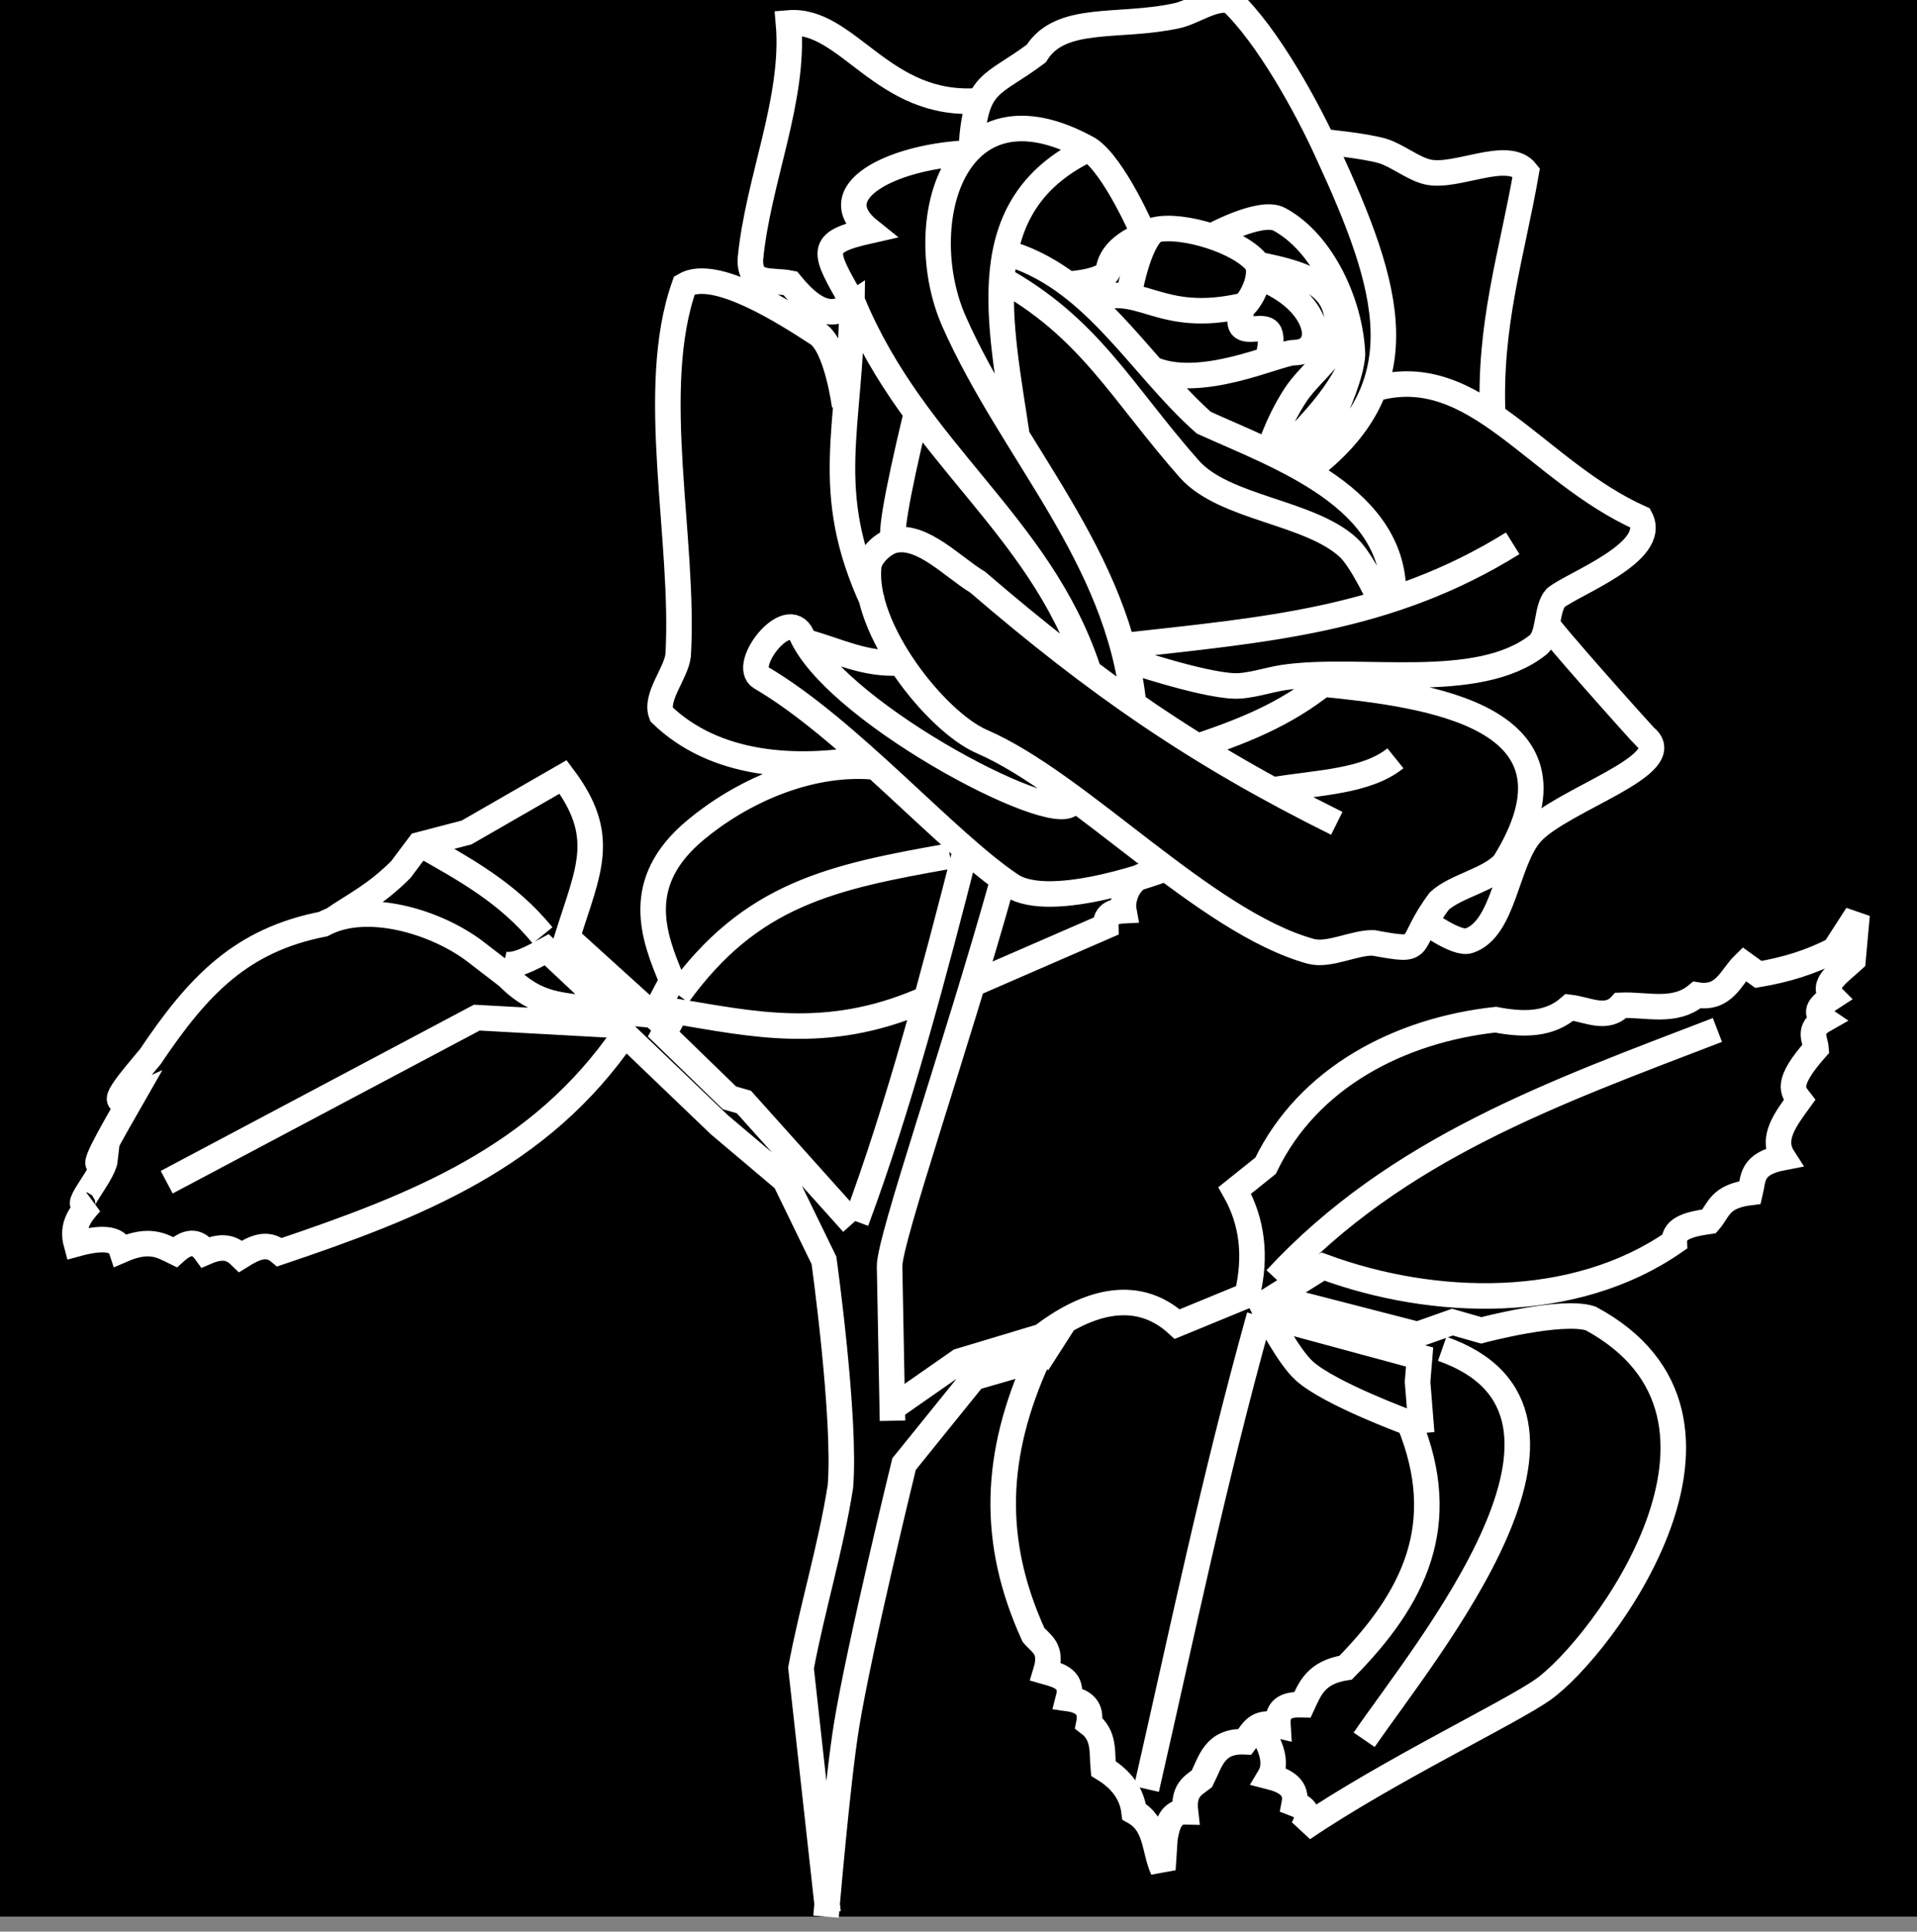 <svg width="128" height="129" viewBox="0 0 128 129" fill="none" xmlns="http://www.w3.org/2000/svg">
<rect x="0" y="0" width="128" height="129" fill="#808080" stroke="none"/>
<rect width="128" height="128" fill="black"/>
<path d="M75.344 19.894C75.344 19.894 75.967 16.037 77.163 15.342C78.983 14.932 82.828 16.117 83.945 17.582C84.288 18.389 83.717 19.756 83.105 20.385C77.184 21.789 76.164 18.605 72.618 20.174M71.22 18.984C71.22 18.984 73.871 18.849 74.016 18.003C74.265 16.554 75.771 15.893 77.023 15.411M76.812 24.587C80.074 26.132 85.334 23.563 86.398 23.551C88.779 23.526 88.153 20.006 84.014 18.494M83.036 20.245C83.036 20.245 82.618 21.414 82.896 21.785C83.23 22.23 84.368 21.7 84.713 22.136C85.053 22.564 84.644 23.956 84.644 23.956M83.945 17.653C87.38 18.339 89.888 19.096 89.188 22.906C88.958 23.916 87.342 25.093 86.498 26.385C85.257 28.285 84.713 30.191 84.713 30.191M80.798 15.832C80.798 15.832 84.159 13.971 85.413 14.641C88.317 16.196 90.192 20.339 90.307 23.676C90.143 26.215 87.091 31.521 87.091 31.521M85.413 30.54C86.981 28.781 88.868 27.097 90.098 24.656M67.934 29.279C66.764 21.404 64.903 13.789 72.548 10.019M66.955 16.812C72.933 18.392 76.031 24.378 80.379 28.229C85.41 30.51 93.345 33.242 93.034 39.996M92.194 40.136C92.194 40.136 90.95 37.411 90.027 36.564C87.406 34.158 81.742 33.962 79.399 31.31C74.882 26.194 72.747 21.849 66.744 18.563M75.695 47.07C74.663 37.109 67.559 30.183 63.704 21.47C60.888 15.105 63.564 4.873 72.688 9.948C74.41 11.058 76.393 15.691 76.393 15.691M64.437 10.228C59.482 10.508 54.863 12.846 58.075 15.411C54.581 16.198 54.936 16.722 56.957 20.245C61.096 30.185 69.378 34.949 72.618 44.619M61.221 27.459C59.739 33.637 59.373 36.123 59.754 36.144M64.857 9.808C65.155 5.333 66.218 5.812 69.192 3.574C70.824 0.945 74.701 1.898 78.561 1.054C79.669 0.834 81.128 -0.294 82.197 0.073C84.617 2.345 87.267 7.149 88.628 10.159C92.853 19.304 94.814 25.808 87.3 31.45M65.416 6.726C58.908 7.254 56.635 1.194 52.646 1.532C53.097 6.637 50.609 12.01 50.105 17.302C50.046 19.134 51.487 18.654 52.761 18.913C54.8 21.431 55.936 20.945 56.887 20.314C56.802 28.684 54.836 32.741 58.285 40.206M56.398 27.108C56.398 27.108 55.878 23.118 54.58 22.276C52.484 20.915 47.732 17.842 45.7 19.053C43.226 25.991 45.738 36.036 45.28 43.778C45.126 44.992 43.713 46.562 44.162 47.7C47.734 51.17 53.151 51.462 57.795 50.641M88.279 9.458C88.279 9.458 91.156 9.73 92.334 10.088C93.286 10.377 94.37 11.274 95.341 11.489C97.266 11.916 100.696 9.935 101.913 11.489C100.936 17.072 99.394 21.724 99.675 27.84M91.873 25.934C98.511 24.112 102.562 31.466 109.534 34.602C110.736 36.881 105.098 38.947 103.87 39.925C103.206 40.686 103.474 42.452 102.682 43.078C98.649 46.266 90.775 44.49 85.692 45.249C84.703 45.397 83.406 45.846 82.406 45.809C80.139 45.725 75.065 43.988 75.065 43.988M74.785 43.147C84.44 42.065 92.683 41.458 101.004 36.284M103.311 41.676C103.191 41.798 109.69 49.078 109.883 49.241C112.089 51.098 104.293 53.394 102.262 55.615C100.568 57.468 100.456 62.062 98.068 62.829C97.27 63.086 95.201 61.568 95.201 61.568M79.89 49.871C83.551 48.651 86.317 47.447 89.048 45.108M88.21 45.669C95.46 46.392 106.55 47.827 100.444 57.646C99.448 58.773 97.223 59.154 96.109 60.167C93.8 63.252 95.375 63.64 91.706 62.969C90.436 62.927 88.734 63.869 87.511 63.53C80.419 61.563 72.1 52.35 65.556 49.522C62.499 48.199 57.565 41.98 58.006 37.825C58.084 37.085 59.025 36.217 59.754 36.073C61.625 35.702 63.64 37.893 65.276 38.875C73.186 45.676 79.895 50.343 89.258 54.984M85.064 52.743C88.067 52.251 91.234 52.201 93.174 50.641M77.862 57.995C77.862 57.995 70.222 60.917 67.514 59.117C63.194 56.242 56.646 48.664 50.804 45.249C49.455 44.46 52.598 40.407 53.536 42.437C56.029 47.838 71.411 55.78 71.591 53.438M53.791 42.863C56.007 43.465 57.704 44.403 60.102 44.268M55.291 127.725L53.485 111.395C54.216 107.467 55.465 103.394 56.114 99.282C56.492 94.751 55.017 84.172 55.017 84.172L52.411 78.813L48.023 75.105L41.714 69.058C36.069 77.319 27.799 80.538 18.673 83.622C17.805 82.892 16.937 83.356 16.068 83.897C15.579 83.421 14.992 83.076 13.737 83.622C13.267 82.973 12.664 82.725 11.68 83.622C10.797 83.192 9.997 82.66 8.114 83.484C7.831 82.622 6.668 82.642 5.097 83.073C4.753 81.824 5.387 81.065 6.056 80.324C4.459 81.067 6.893 78.535 7.017 77.439C5.729 78.636 7.323 75.898 8.8 73.318C6.934 74.156 8.653 72.233 10.034 70.57C13.259 65.772 16.11 62.791 21.578 61.713C24.479 60.145 29.163 61.568 31.76 63.566L33.897 65.212C35.914 67.267 37.607 67.052 39.382 67.41L40.892 67.547L36.502 63.426C35.46 63.993 34.413 64.577 33.622 64.387M66.926 58.91C63.858 69.879 59.365 82.81 59.398 84.58L59.593 94.882M64.533 56.53C62.377 65.004 59.994 73.99 57.168 81.568M56.936 81.698L49.668 73.593L48.709 73.318L44.319 69.058L45.143 67.547C50.206 68.376 55.151 69.538 61.463 66.861M65.165 65.625L73.829 61.857C73.807 61.297 74.035 60.862 75.04 60.816C74.878 59.94 75.456 58.532 76.585 58.433M58.172 51.199C53.859 50.893 49.445 52.919 46.417 55.451C42.239 58.944 43.628 62.541 44.868 65.487L43.634 67.822L37.873 62.601C39.314 58.033 40.565 55.841 37.6 51.885L31.154 55.595L28 56.419L26.765 58.068C25.005 59.831 23.631 60.433 22.102 61.502M41.851 68.51L31.839 67.96L11.131 78.951M45.28 66.448C50.144 59.706 55.501 58.568 63.429 57.169M36.228 62.464C33.875 59.587 30.991 58.04 28.136 56.419M59.543 94.057L64.069 90.901L69.555 89.251C72.273 87.169 75.73 85.805 78.606 88.426L83.269 86.507C83.9 83.912 83.624 81.577 82.445 79.501L84.503 77.852C87.347 71.928 93.499 68.793 99.864 68.097C101.72 68.457 103.457 68.456 104.8 67.272C105.979 67.408 107.285 68.178 108.229 67.136C109.951 67.064 111.814 67.689 113.303 66.448C115.15 66.755 115.555 65.261 116.457 64.387L117.412 65.075C119.229 64.77 120.941 64.249 122.497 63.426L124 61.09L123.725 64.112C122.837 64.937 121.529 65.761 122.353 66.586C121.569 67.09 121.059 67.593 121.804 68.097C120.667 68.739 121.203 69.379 121.255 70.021C119.189 72.358 119.712 72.882 120.157 73.456C119.229 74.738 118.235 76.02 119.059 77.302C116.876 77.717 117.085 78.729 116.863 79.638C114.795 79.891 114.769 80.83 114.127 81.562C112.891 81.744 111.758 81.989 111.795 82.935C105.115 87.575 95.729 87.313 88.343 84.584L85.052 86.644L94.652 89.12L96.983 88.295L98.903 88.845C98.903 88.845 104.247 87.418 106.205 88.046C118.523 94.686 106.942 110.06 103.042 112.823C100.874 114.368 92.682 118.257 86.996 122.12C87.583 121.099 87.116 120.706 86.423 120.444C86.623 119.396 85.864 118.925 84.777 118.65C85.474 117.485 84.441 115.782 83.915 115.35M94.926 95.707L94.652 92.276L94.789 90.626L84.64 87.876C84.64 87.876 86.032 90.613 87.109 91.569C88.835 93.101 94.103 95.026 94.103 95.026C96.878 101.81 94.417 106.733 89.852 111.369C87.856 111.683 87.464 112.783 86.972 113.844C86.03 113.818 85.245 113.975 85.326 115.219C83.868 114.865 83.605 115.69 83.132 116.319C81.077 116.227 80.831 117.655 80.252 118.794C79.674 119.239 78.986 119.54 79.155 120.994C78.23 120.968 77.941 121.78 77.782 122.775L77.647 124.844C77.054 123.535 77.236 121.832 75.726 120.994C75.575 119.763 74.854 118.82 73.669 118.1C73.568 117.039 73.78 115.9 72.709 115.088C72.9 114.145 72.439 113.595 71.337 113.438C71.67 112.168 70.759 111.906 69.828 111.644C70.305 110.073 69.499 109.785 69.006 109.182C66.155 102.923 66.388 97.148 69.28 90.77L65.028 92.001L60.365 97.776C60.365 97.776 57.389 109.929 56.526 115.219C55.905 119.03 55.155 128 55.155 128M71.177 88.086L69.28 91.045M84.091 87.876C80.997 98.994 78.927 109.077 76.548 119.475M85.189 85.408C93.27 76.681 103.798 72.967 114.674 68.785M96.298 90.076C108.414 94.319 95.295 110.06 91.086 116.188" stroke="white" stroke-width="1.705"/>
</svg>
